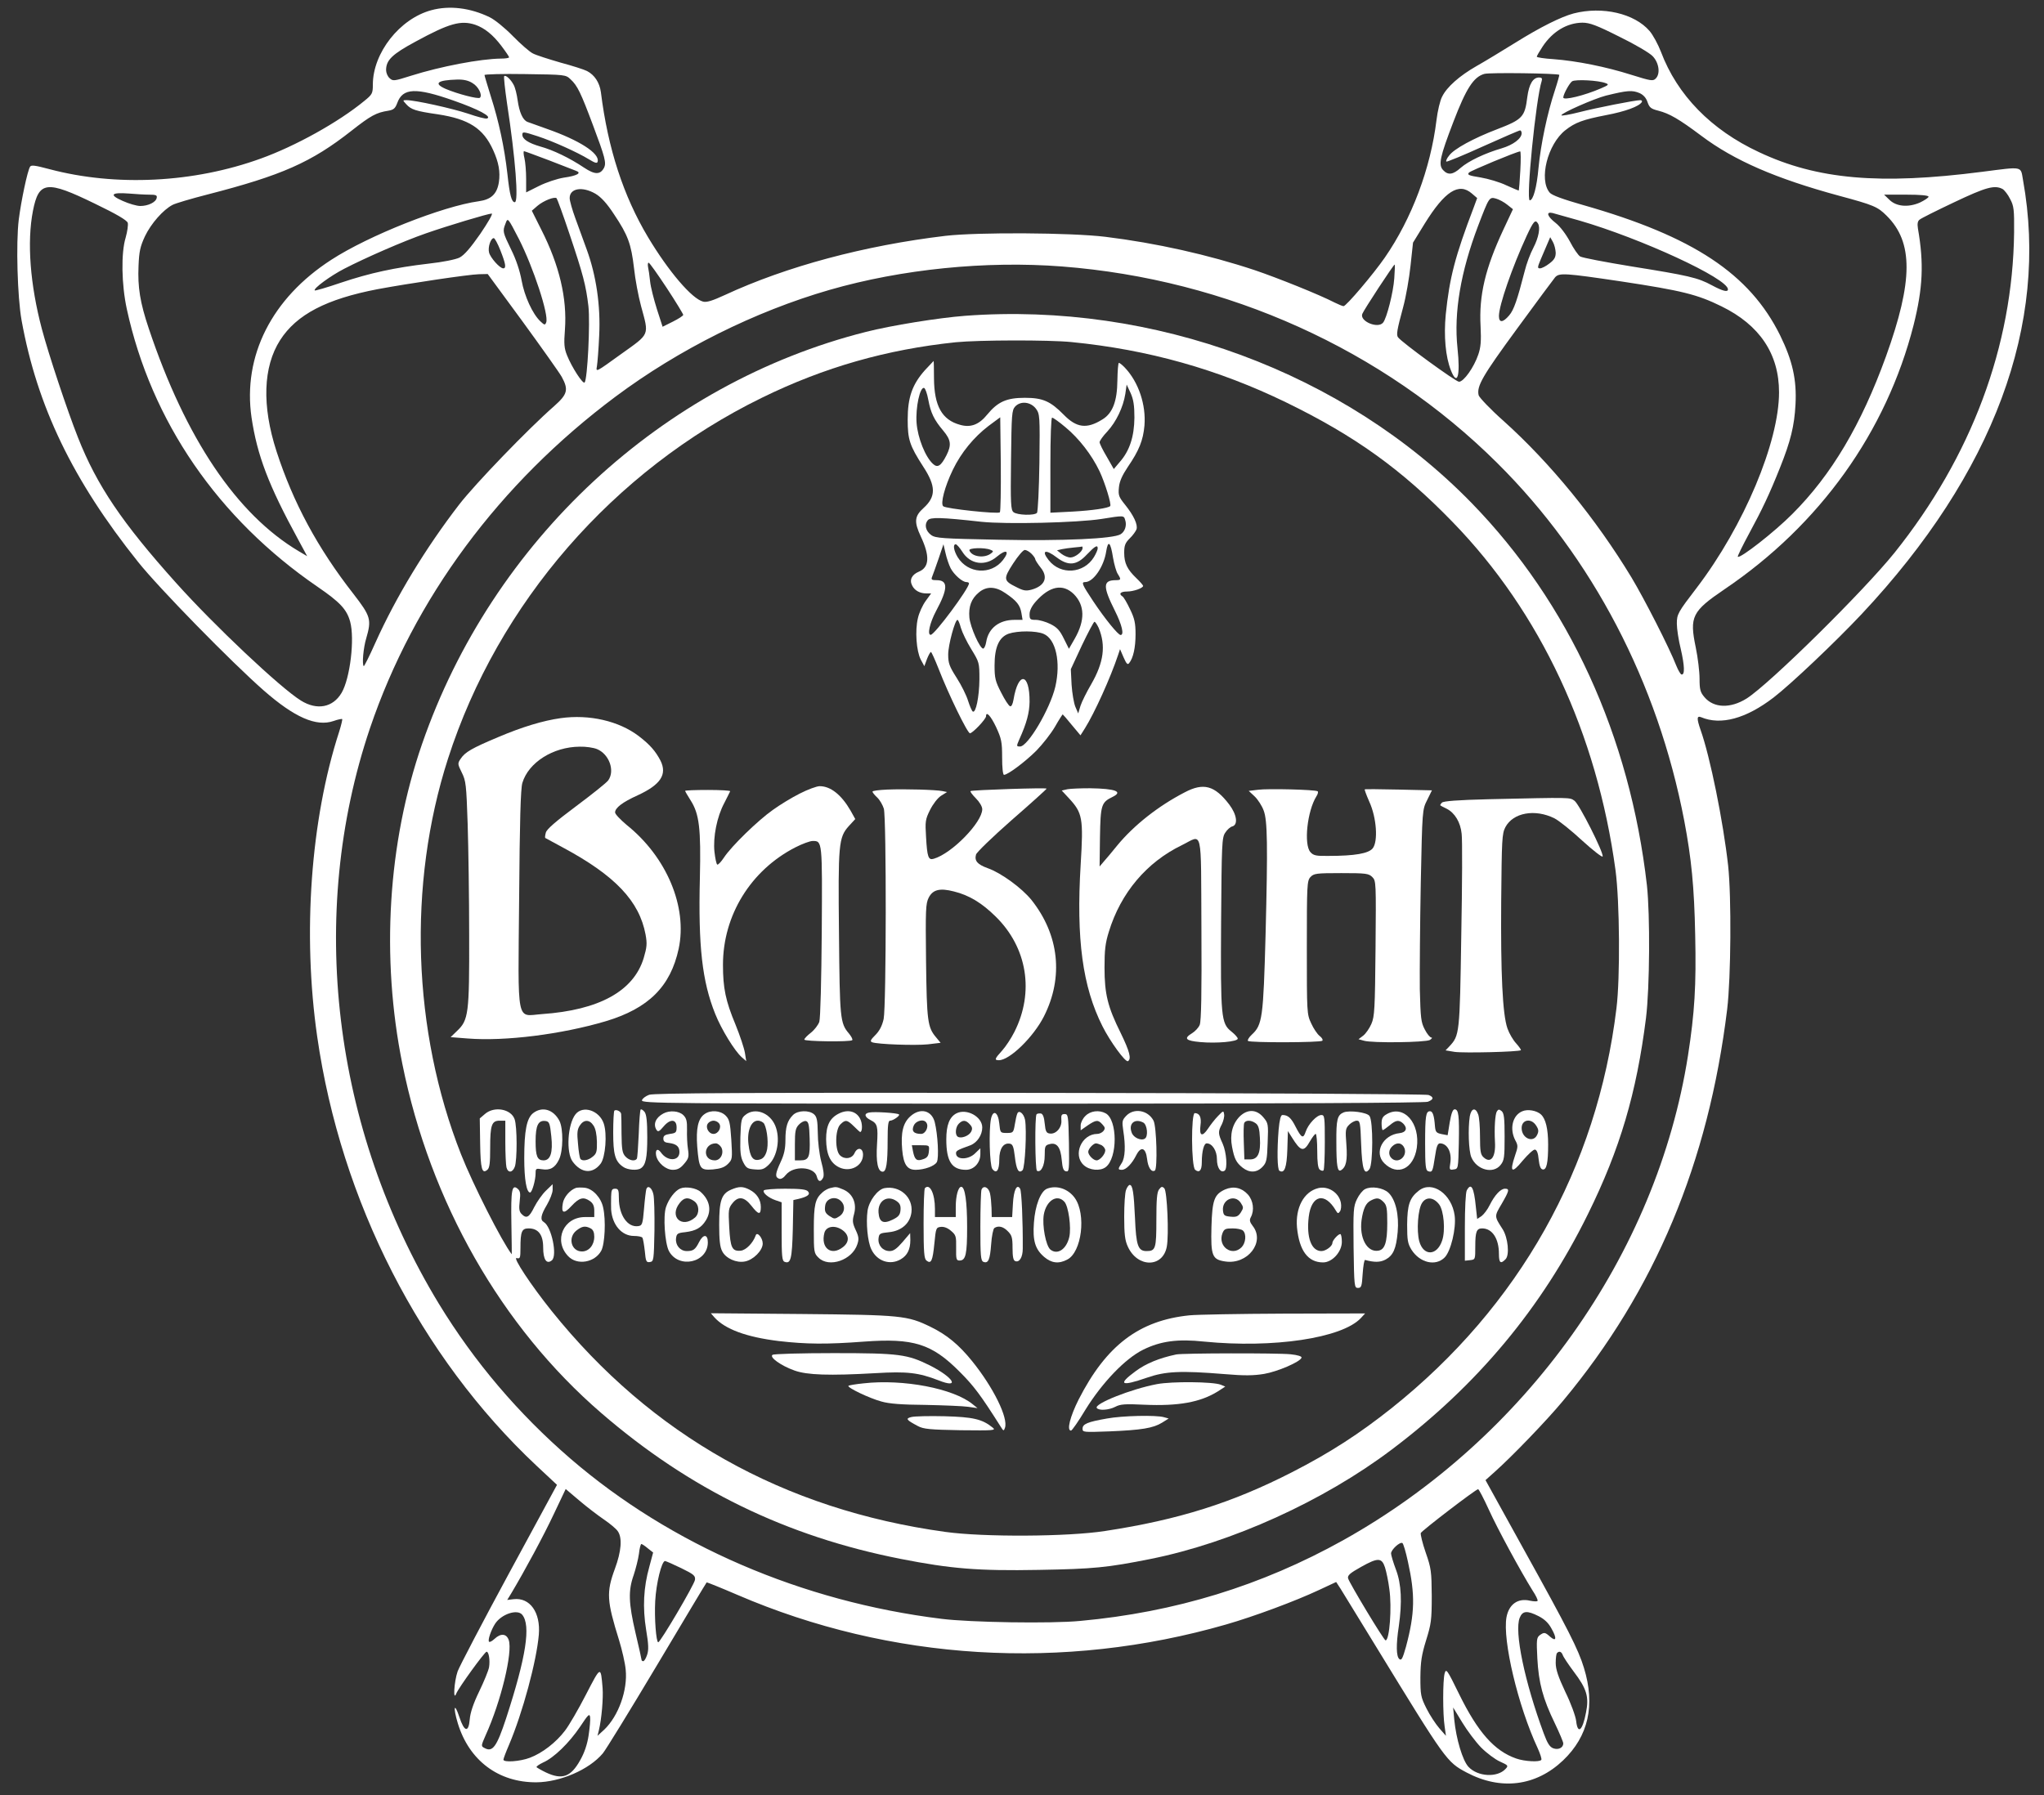<svg width="280" height="246" viewBox="0 0 280 246" fill="none" xmlns="http://www.w3.org/2000/svg">
<rect x="0" y="0" width="280" height="246" fill="#333333" stroke="none"/>
<path d="M59.085 1.398C54.755 2.564 51.074 7.251 51.074 11.601C51.074 12.792 50.996 12.947 49.907 13.828C46.355 16.754 40.47 20.017 35.726 21.726C26.522 25.066 15.841 25.584 6.767 23.176C4.822 22.658 4.278 22.58 4.122 22.839C3.759 23.409 2.904 27.474 2.567 30.116C2.178 33.327 2.385 40.706 2.956 43.892C5.081 55.648 9.956 65.799 18.926 77.011C21.752 80.558 31.681 90.709 36.141 94.619C40.341 98.296 43.322 99.617 45.707 98.788C46.278 98.581 46.822 98.478 46.874 98.529C46.926 98.581 46.744 99.358 46.459 100.264C42.544 112.331 41.43 127.972 43.452 142.033C46.693 164.587 57.581 185.898 73.474 200.814L76.3 203.455L69.715 215.6C66.111 222.255 62.948 228.314 62.689 229.013C62.196 230.437 62.041 233.234 62.507 232.043C62.819 231.266 66.396 226.32 66.656 226.32C66.967 226.32 67.148 227.511 66.993 228.443C66.915 228.909 66.293 230.411 65.644 231.758C64.841 233.415 64.426 234.658 64.348 235.59C64.193 237.455 63.596 237.325 62.922 235.254C62.222 233.156 62.041 233.907 62.715 236.134C64.27 241.235 68.289 244.239 73.474 244.213C76.741 244.187 80.707 242.478 82.574 240.251C82.937 239.837 86.281 234.399 89.989 228.184C93.696 221.97 96.755 216.843 96.807 216.817C96.833 216.791 98.726 217.542 101.007 218.526C121.981 227.563 145.652 229.013 167.948 222.591C171.811 221.478 177.385 219.406 180.652 217.878L183.037 216.765L183.659 217.723C183.996 218.267 186.174 221.84 188.533 225.673C198.074 241.261 198.178 241.417 200.9 242.867C205.593 245.353 210.389 244.757 214.122 241.209C217.596 237.895 218.556 233.648 216.974 228.521C216.222 226.035 214.848 223.316 208.73 212.285L203.493 202.808L204.737 201.694C207.07 199.623 211.893 194.625 214.122 191.932C226.696 176.835 234.033 159.33 236.6 138.278C237.118 133.953 237.196 122.896 236.73 118.598C236.056 112.564 234.267 103.683 232.944 99.98C232.426 98.478 232.426 98.037 233.022 98.27C235.718 99.41 239.167 98.478 242.952 95.578C245.285 93.791 251.404 87.99 255.007 84.158C273.104 64.866 280.7 44.41 277.122 24.652C276.785 22.736 277.2 22.813 271.548 23.538C257.496 25.351 248.915 24.6 240.956 20.845C234.396 17.79 229.756 13.025 227.526 7.095C227.137 6.085 226.437 4.791 225.97 4.247C223.896 1.839 219.515 0.829 215.574 1.839C213.837 2.305 211.063 3.677 207.537 5.878C205.696 7.017 203.311 8.468 202.248 9.063C199.941 10.384 198.204 11.912 197.556 13.232C197.27 13.75 196.933 15.2 196.778 16.469C195.974 23.072 193.407 29.934 189.7 35.294C188.144 37.547 184.411 41.95 184.048 41.95C183.918 41.95 183.348 41.716 182.83 41.458C180.73 40.37 174.974 38.065 171.915 37.029C165.537 34.906 158.381 33.301 151.407 32.446C146.741 31.876 133.907 31.799 129.5 32.317C118.456 33.637 107.774 36.486 99.296 40.422C97.611 41.199 96.807 41.458 96.315 41.328C94.785 40.94 91.596 37.211 88.77 32.498C85.4 26.853 83.274 20.353 82.315 12.637C82.133 11.316 81.459 10.28 80.422 9.736C80.033 9.529 78.4 9.011 76.767 8.571C75.159 8.105 73.448 7.561 73.007 7.328C72.567 7.121 71.322 6.033 70.259 4.946C69.144 3.807 67.77 2.693 67.07 2.356C64.4 1.062 61.548 0.725 59.085 1.398ZM65.1 3.392C66.37 3.832 67.537 4.765 68.704 6.318C69.274 7.069 69.741 7.768 69.741 7.846C69.741 7.95 69.248 8.027 68.652 8.027C65.852 8.053 60.381 9.089 56.285 10.384C54.004 11.109 53.822 11.135 53.381 10.72C53.096 10.487 52.889 9.969 52.889 9.607C52.889 8.235 53.718 7.432 56.933 5.697C61.548 3.185 63.13 2.745 65.1 3.392ZM221.822 5.024C223.948 6.059 226.022 7.276 226.411 7.717C227.267 8.623 227.474 10.125 226.8 10.772C226.437 11.135 226.126 11.083 223.481 10.254C219.981 9.141 215.937 8.338 212.8 8.105C211.556 8.027 210.518 7.872 210.518 7.768C210.518 7.665 210.881 7.043 211.322 6.37C212.696 4.299 214.667 3.133 216.767 3.107C217.752 3.107 218.685 3.444 221.822 5.024ZM213.604 10.254C213.63 10.28 213.37 11.238 213.007 12.352C211.97 15.459 211.063 19.758 210.752 23.02C210.518 25.688 210.026 27.448 209.559 27.448C209.015 27.448 210.389 13.569 211.193 11.083C211.296 10.746 211.193 10.617 210.83 10.617C210 10.617 209.456 11.523 209.222 13.284C208.885 16.029 208.574 16.366 205.074 17.712C201.885 18.929 199.163 20.405 198.515 21.311C198.204 21.674 198.048 22.062 198.126 22.14C198.178 22.218 200.459 21.285 203.13 20.068C205.826 18.851 208.107 17.867 208.237 17.867C208.341 17.867 208.444 18.049 208.444 18.256C208.444 18.981 207.278 19.861 205.696 20.327C203.467 20.975 201.159 22.062 200.096 22.994C199.033 23.953 198.359 24.03 197.685 23.305C197.011 22.58 197.244 21.518 199.111 16.65C200.848 12.119 201.859 10.539 203.337 10.125C204.063 9.918 213.344 10.047 213.604 10.254ZM78.167 10.876C79.1 11.73 79.567 12.714 81.226 17.142C82.885 21.57 83.093 22.321 82.73 23.02C82.211 23.953 81.485 23.953 80.007 22.969C78.037 21.648 75.781 20.56 73.993 20.068C72.385 19.602 71.555 19.058 71.555 18.463C71.555 18.023 71.685 18.023 73.656 18.67C75.73 19.343 79.1 20.871 80.63 21.803C81.563 22.373 81.822 22.425 81.874 22.114C82.133 21.001 79.359 19.214 74.926 17.66C73.707 17.22 72.515 16.806 72.255 16.702C71.607 16.443 71.141 15.382 70.907 13.724C70.804 12.947 70.57 11.989 70.363 11.627C69.974 10.876 69.274 10.228 69.067 10.436C68.989 10.513 69.17 12.196 69.456 14.164C70.622 21.752 71.063 27.707 70.519 27.707C70.078 27.707 69.819 26.723 69.507 23.823C69.093 20.146 68.315 16.573 67.252 13.258C66.785 11.73 66.37 10.384 66.37 10.28C66.37 10.177 68.859 10.099 71.918 10.151C77.441 10.228 77.493 10.228 78.167 10.876ZM64.737 11.394C65.541 11.86 66.111 13.025 65.748 13.388C65.541 13.621 62.663 12.87 61.03 12.171C59.344 11.42 59.915 10.979 62.611 10.902C63.493 10.876 64.193 11.031 64.737 11.394ZM219.956 11.394C220.448 11.575 220.37 11.653 219.281 12.119C217.078 13.077 214.148 13.802 214.148 13.362C214.148 12.921 215.004 11.368 215.367 11.135C215.859 10.85 218.97 11.005 219.956 11.394ZM62.118 13.776C65.593 14.993 67.459 16.003 66.707 16.236C66.526 16.314 65.359 16.003 64.089 15.563C61.885 14.838 56.855 13.724 55.689 13.724C55.144 13.724 55.144 13.724 55.637 14.268C56.311 15.019 56.933 15.226 59.993 15.666C64.219 16.314 66.215 17.582 67.563 20.586C68.315 22.244 68.548 23.538 68.341 24.962C68.081 26.594 67.278 27.345 65.567 27.578C60.667 28.251 50.504 32.265 45.37 35.605C37.23 40.862 33.237 48.76 34.456 57.202C35.233 62.406 36.789 66.498 40.833 73.904L42.078 76.208L40.937 75.535C32.433 70.486 25.433 60.102 20.378 45.005C19.185 41.458 18.848 39.334 18.978 36.434C19.055 34.44 19.211 33.767 19.859 32.368C20.689 30.634 22.348 28.743 23.644 28.07C24.033 27.863 26.211 27.215 28.441 26.646C38.604 24.03 42.648 22.244 48.144 17.919C50.815 15.822 51.541 15.433 53.174 15.174C53.926 15.045 54.133 14.864 54.419 14.113C55.17 12.041 56.959 11.963 62.118 13.776ZM224.622 12.766C225.115 12.999 225.504 13.414 225.685 13.983C225.944 14.734 226.152 14.915 227.189 15.174C228.693 15.563 229.963 16.288 233.074 18.618C237.559 21.985 243.263 24.471 251.948 26.827C256.667 28.096 257.211 28.329 258.43 29.546C262.111 33.171 262.085 38.48 258.352 48.837C254.956 58.211 250.885 65.073 245.518 70.434C243.107 72.868 238.363 76.571 238.052 76.286C238 76.208 238.7 74.784 239.607 73.101C241.422 69.76 242.407 67.663 243.833 64.09C245.285 60.464 245.804 58.367 245.959 55.415C246.141 52.023 245.544 49.407 243.859 45.963C239.685 37.522 231.959 32.394 216.87 28.096C214.07 27.293 212.567 26.749 212.281 26.387C210.778 24.6 211.996 19.758 214.433 17.841C215.781 16.78 216.844 16.391 220.033 15.77C222.652 15.278 224.544 14.579 224.907 13.983C224.985 13.854 224.907 13.724 224.7 13.724C223.974 13.724 218.607 14.786 216.3 15.382C214.978 15.718 213.889 15.899 213.889 15.796C213.889 15.485 218.374 13.517 219.981 13.103C222.937 12.378 223.585 12.326 224.622 12.766ZM75.185 21.959C76.974 22.658 78.659 23.305 78.918 23.409C79.722 23.694 79.074 24.082 77.233 24.341C76.3 24.496 74.822 24.988 73.837 25.48L72.074 26.361V24.522C72.074 23.486 71.97 22.218 71.841 21.674C71.711 21.156 71.685 20.716 71.789 20.716C71.867 20.716 73.396 21.285 75.185 21.959ZM208.263 23.357C208.185 24.833 208.081 26.05 208.056 26.102C208.03 26.128 207.278 25.817 206.37 25.403C205.463 24.962 203.881 24.496 202.818 24.315C201.185 24.056 200.952 23.953 201.237 23.642C201.548 23.357 207.641 20.819 208.237 20.742C208.341 20.716 208.341 21.907 208.263 23.357ZM13.015 27.915C15.97 29.339 17.37 30.167 17.5 30.53C17.578 30.815 17.448 31.721 17.215 32.55C16.567 34.673 16.644 38.972 17.37 42.338C20.715 57.745 29.867 71.055 43.504 80.403C46.563 82.501 47.496 83.485 47.963 85.168C48.611 87.524 47.963 92.936 46.796 94.93C45.604 96.95 43.426 97.364 41.222 95.992C38.448 94.283 29.374 85.737 24.111 79.859C16.748 71.651 13.274 66.524 10.681 59.946C9.23 56.295 6.663 48.578 5.73 45.057C4.122 38.972 3.681 33.171 4.511 28.898C5.315 24.807 6.378 24.678 13.015 27.915ZM274.322 25.895C274.581 26.05 275.074 26.672 275.359 27.267C275.878 28.225 275.93 28.743 275.904 31.851C275.722 47.413 270.07 62.562 259.518 75.742C255.241 81.05 242.433 93.687 239.27 95.707C237.041 97.105 234.759 97.028 233.489 95.526C232.918 94.852 232.815 94.49 232.815 92.988C232.815 92.03 232.581 90.088 232.296 88.715C231.415 84.495 231.778 83.769 236.237 80.74C249.304 71.91 258.404 59.169 262.137 44.539C263.407 39.464 263.563 36.097 262.733 31.333C262.63 30.659 262.681 30.297 262.967 30.09C263.174 29.908 265.3 28.847 267.711 27.707C272.067 25.636 273.233 25.325 274.322 25.895ZM81.563 26.542C82.341 27.008 83.118 27.837 84.13 29.39C86.022 32.213 86.463 33.43 86.852 36.745C87.007 38.246 87.448 40.577 87.811 41.924C88.926 46.041 89.081 45.652 85.063 48.527C81.615 51.013 81.615 51.038 81.77 50.184C81.848 49.718 82.004 47.802 82.081 45.963C82.289 41.924 81.667 37.703 80.37 34.181C79.93 32.964 79.23 31.048 78.815 29.908C78.4 28.769 78.037 27.526 78.037 27.138C78.037 25.791 79.774 25.506 81.563 26.542ZM201.626 26.516L202.352 27.138L201.885 28.407C199.318 35.139 198.567 38.039 198.048 43.089C197.763 46.067 198.022 48.889 198.748 50.728C199.63 52.981 200.07 51.556 199.656 47.698C199.137 42.804 200.096 37.237 202.481 30.944C203.985 27.008 204.011 26.956 204.944 27.215C205.385 27.345 206.059 27.707 206.5 28.07L207.252 28.666L205.93 31.488C203.467 36.77 202.585 40.448 202.818 44.694C202.922 46.74 202.844 47.594 202.507 48.578C201.911 50.339 200.511 52.307 199.863 52.307C199.422 52.307 192.059 46.947 191.515 46.222C191.256 45.886 191.359 45.238 192.215 42.079C192.604 40.655 193.044 38.091 193.226 36.382L193.563 33.249L195.17 30.634C197.918 26.206 199.837 24.962 201.626 26.516ZM20.43 26.672C21.363 26.672 21.544 26.749 21.467 27.112C21.363 27.707 20.3 28.225 19.211 28.225C18.744 28.225 17.655 27.915 16.8 27.526C14.907 26.698 15.219 26.335 17.63 26.516C18.563 26.594 19.807 26.672 20.43 26.672ZM264.185 26.956C264.185 27.086 263.641 27.448 262.993 27.759C261.385 28.458 259.726 28.303 258.793 27.345L258.093 26.672H261.152C263.096 26.672 264.185 26.775 264.185 26.956ZM77.985 31.98C79.878 37.599 80.267 39.101 80.604 41.95C80.863 44.254 80.474 51.971 80.085 52.411C79.852 52.67 78.322 50.313 77.674 48.682C77.285 47.724 77.233 47.102 77.389 45.16C77.7 40.914 76.637 36.356 74.148 31.462L72.852 28.873L73.63 28.199C74.459 27.5 75.963 26.905 76.248 27.164C76.326 27.241 77.13 29.416 77.985 31.98ZM216.352 30.219C224.83 32.679 236.704 38.169 236.704 39.645C236.704 40.059 236.03 39.904 234.526 39.101C232.581 38.039 231.285 37.755 223.533 36.512C219.904 35.916 216.741 35.32 216.456 35.139C216.196 34.984 215.548 34.052 215.056 33.093C214.511 32.084 213.707 31.022 213.111 30.556C211.944 29.649 211.737 28.976 212.67 29.183C212.981 29.261 214.641 29.727 216.352 30.219ZM65.8 32.032C64.426 34 63.596 34.958 62.948 35.294C62.43 35.553 60.641 35.916 58.722 36.123C54.081 36.667 50.711 37.392 46.693 38.739C44.8 39.386 43.193 39.852 43.115 39.8C42.881 39.541 45.293 37.78 47.159 36.822C50.115 35.294 55.274 33.042 58.333 31.98C61.289 30.944 66.811 29.287 67.356 29.261C67.563 29.261 66.837 30.504 65.8 32.032ZM71.089 32.757C73.059 36.641 75.211 43.166 74.822 44.176C74.667 44.565 74.589 44.565 74.044 44.047C72.956 43.037 71.841 40.577 71.452 38.428C71.219 37.133 70.7 35.553 70.026 34.207C68.859 31.799 68.833 31.695 69.248 30.634C69.559 29.779 69.559 29.805 71.089 32.757ZM210.674 30.608C211.037 31.177 210.778 32.55 210.052 33.948C209.637 34.725 209.093 36.175 208.859 37.159C207.848 41.095 207.381 42.467 206.733 43.218C205.878 44.228 205.333 44.254 205.333 43.296C205.333 41.846 207.148 36.615 209.144 32.291C210.078 30.297 210.311 30.038 210.674 30.608ZM68.548 34.31C69.274 36.149 69.378 36.77 68.937 36.77C68.47 36.77 67.174 35.32 66.993 34.595C66.811 33.87 67.226 32.627 67.641 32.627C67.77 32.627 68.185 33.378 68.548 34.31ZM213.111 34.621C213.111 35.269 212.904 35.605 212.256 36.097C211.763 36.486 211.193 36.77 210.959 36.77C210.596 36.77 210.596 36.641 211.063 35.528C211.348 34.854 211.763 33.896 211.97 33.404L212.359 32.498L212.722 33.145C212.93 33.508 213.085 34.155 213.111 34.621ZM91.337 39.464C92.581 41.354 93.593 43.037 93.593 43.141C93.593 43.27 92.944 43.684 92.167 44.073L90.767 44.772L89.989 42.364C89.574 41.043 89.133 39.334 89.055 38.557C88.978 37.78 88.848 36.9 88.77 36.563C88.719 36.253 88.744 35.994 88.848 35.994C88.978 35.994 90.067 37.547 91.337 39.464ZM145.47 36.512C168.156 38.272 189.441 47.879 205.1 63.442C218.141 76.389 227.085 93.506 230.715 112.435C231.7 117.614 232.089 121.524 232.218 128.101C232.374 135.041 232.141 138.77 231.233 144.622C226.956 171.889 209.041 197.059 183.996 211.042C172.796 217.283 160.974 220.908 147.985 222.099C143.993 222.488 132.896 222.306 128.981 221.814C109.848 219.458 91.907 211.715 78.193 199.907C71.011 193.719 64.97 186.597 60.122 178.648C45.552 154.643 42.052 125.331 50.685 99.772C56.7 82.034 68.393 66.239 84.311 54.353C93.022 47.853 103.418 42.675 113.633 39.722C123.511 36.874 135.048 35.709 145.47 36.512ZM190.996 38.143C190.867 40.059 189.959 43.607 189.467 44.202C188.767 45.083 186.226 44.021 186.615 43.011C186.822 42.467 190.893 36.253 191.048 36.253C191.1 36.253 191.074 37.107 190.996 38.143ZM71.581 44.047C74.2 47.646 76.611 51.038 76.948 51.634C77.907 53.395 77.752 54.016 75.911 55.648C72.385 58.729 65.074 66.316 62.896 69.139C58.307 75.095 54.237 81.802 51.411 88.094C50.607 89.906 49.881 91.331 49.83 91.279C49.57 91.046 49.778 88.741 50.167 87.472C50.919 84.883 50.789 84.443 48.404 81.361C43.53 75.121 40.159 68.88 37.878 61.837C35.855 55.596 36.037 50.262 38.37 46.611C40.626 43.089 44.722 40.965 51.748 39.619C55.922 38.842 64.244 37.599 65.618 37.573L66.811 37.547L71.581 44.047ZM222.056 38.557C230.43 39.826 232.504 40.344 235.822 41.975C241.059 44.539 243.704 48.501 243.704 53.758C243.704 60.594 238.881 72.065 232.452 80.507C229.833 83.925 229.704 84.158 229.704 85.453C229.704 86.152 229.937 87.706 230.248 88.948C230.767 91.227 230.818 92.496 230.352 92.418C230.222 92.418 229.885 91.849 229.626 91.201C228.667 88.741 225.296 82.138 223.481 79.108C218.633 71.107 212.411 63.468 205.956 57.668C204.167 56.088 202.663 54.483 202.559 54.172C202.248 52.929 203.078 51.505 207.822 45.031C210.467 41.406 212.826 38.246 213.033 37.988C213.604 37.366 214.381 37.418 222.056 38.557ZM82.755 208.22C83.559 208.763 84.415 209.488 84.622 209.799C85.27 210.705 85.115 212.57 84.233 214.952C83.041 218.189 83.118 219.328 84.804 224.74C85.219 226.087 85.633 227.9 85.711 228.78C85.996 231.577 84.726 235.124 82.781 236.989L81.848 237.843L82.03 237.118C82.418 235.539 82.652 232.664 82.548 231.292C82.289 228.236 82.315 228.236 80.267 232.198C79.23 234.218 77.933 236.445 77.389 237.144C76.17 238.749 74.304 240.2 72.593 240.847C71.244 241.365 68.963 241.52 68.963 241.106C68.963 240.976 69.3 240.07 69.715 239.112C71.607 234.658 73.5 227.615 73.811 223.989C74.07 220.934 72.593 218.862 70.363 219.121L69.481 219.225L70.052 218.293C71.918 215.159 74.459 210.447 75.859 207.469L77.493 204.025L79.385 205.63C80.422 206.511 81.952 207.676 82.755 208.22ZM203.933 206.821C205.152 209.514 208.315 215.315 209.922 217.904C210.389 218.603 210.7 219.251 210.622 219.354C210.57 219.458 210.104 219.432 209.585 219.328C207.926 218.94 206.707 219.82 206.37 221.581C205.8 224.715 207.952 233.778 210.648 239.552C210.985 240.303 211.218 241.002 211.141 241.132C210.933 241.468 208.859 241.365 207.693 240.951C204.711 239.915 202.43 237.325 199.889 232.146C198.23 228.754 198.1 228.573 197.893 229.298C197.633 230.282 197.633 234.865 197.893 236.548L198.074 237.843L197.167 236.807C196.674 236.238 195.87 235.021 195.404 234.088C194.626 232.535 194.574 232.224 194.574 229.816C194.6 227.692 194.73 226.786 195.352 224.766C196.052 222.513 196.13 221.996 196.13 218.681C196.104 215.315 196.052 214.875 195.3 212.725C194.859 211.456 194.574 210.265 194.626 210.058C194.781 209.721 202.17 204.051 202.481 204.051C202.585 204.051 203.233 205.293 203.933 206.821ZM192.863 213.968C193.874 218.526 193.822 221.063 192.604 225.621C192.137 227.278 191.981 227.563 191.696 227.33C191.256 226.967 191.23 225.362 191.618 222.824C192.085 219.536 191.981 217.076 191.23 215.082C190.867 214.124 190.556 213.088 190.556 212.855C190.556 212.337 191.774 211.223 192.111 211.431C192.241 211.508 192.578 212.648 192.863 213.968ZM88.744 212.156L89.47 212.725L88.952 214.667C88.148 217.516 88.019 220.261 88.511 223.316C88.848 225.31 88.874 226.087 88.641 226.76C88.485 227.226 88.252 227.615 88.122 227.615C87.993 227.615 87.889 227.537 87.889 227.459C87.889 227.382 87.526 225.699 87.059 223.756C86.1 219.639 86.048 217.956 86.8 215.833C87.085 214.978 87.422 213.657 87.526 212.907C87.604 212.156 87.759 211.56 87.863 211.56C87.941 211.56 88.356 211.819 88.744 212.156ZM189.726 214.771C189.907 215.341 190.193 216.687 190.322 217.749C190.685 220.235 190.348 224.766 189.804 224.766C189.57 224.766 184.852 216.92 184.67 216.273C184.567 215.859 184.93 215.548 186.459 214.693C188.767 213.399 189.285 213.424 189.726 214.771ZM93.333 214.875C95.07 215.729 95.278 215.91 95.2 216.48C95.096 217.153 90.481 224.999 90.17 225.025C89.885 225.025 89.626 221.737 89.755 219.38C89.885 216.946 90.637 213.891 91.104 213.891C91.259 213.916 92.27 214.357 93.333 214.875ZM71.53 221.245C72.748 222.695 72.074 227.019 69.326 235.461C68.055 239.319 67.485 240.122 66.396 239.526C65.878 239.267 65.878 239.241 66.526 237.765C68.626 233.156 70.259 226.372 69.689 224.715C69.378 223.834 68.6 223.756 67.744 224.559C67.407 224.87 67.07 225.051 66.993 224.948C66.785 224.766 67.278 223.316 67.822 222.488C68.678 221.167 70.856 220.442 71.53 221.245ZM210.778 221.452C211.581 221.866 212.126 222.384 212.541 223.161C213.293 224.481 213.189 224.999 212.359 224.274C211.633 223.627 211.53 223.627 210.907 224.067C210.493 224.404 210.467 224.715 210.596 227.252C210.778 230.593 211.348 232.742 212.981 236.108C213.63 237.455 214.148 238.698 214.148 238.879C214.148 239.475 213.474 239.811 212.774 239.552C212.281 239.371 211.97 238.853 211.478 237.532C208.859 230.463 207.407 223.523 208.185 221.659C208.574 220.701 209.196 220.649 210.778 221.452ZM214.07 226.76C214.148 227.019 214.822 228.029 215.574 229.039C217.363 231.395 217.7 232.509 217.259 234.658C216.793 237.144 216.118 237.714 215.911 235.797C215.833 235.15 215.185 233.363 214.433 231.836C213.448 229.738 213.111 228.728 213.111 227.848C213.111 227.2 213.189 226.579 213.293 226.501C213.578 226.191 213.889 226.294 214.07 226.76ZM202.896 239.449C203.648 240.2 204.815 241.08 205.463 241.365C206.604 241.883 206.656 241.935 206.241 242.375C205.126 243.592 202.43 243.462 201.159 242.09C200.356 241.235 199.474 238.257 199.215 235.642L199.059 233.959L200.304 236.005C200.978 237.118 202.144 238.672 202.896 239.449ZM80.63 237.791C80.448 239.008 80.059 240.174 79.463 241.209C78.193 243.488 77 243.903 74.796 242.867C74.148 242.556 73.578 242.219 73.5 242.142C73.448 242.038 73.863 241.753 74.407 241.494C75.885 240.847 77.959 238.827 79.463 236.6C80.578 234.917 80.759 234.736 80.837 235.28C80.889 235.642 80.785 236.756 80.63 237.791Z" fill="white"/>
<path d="M132.222 43.27C128.515 43.555 122.111 44.591 118.637 45.471C90.663 52.54 67.433 74.111 57.815 101.947C53.122 115.516 52.163 131.157 55.118 145.787C58.93 164.716 68.678 181.807 82.367 193.615C94.474 204.076 107.722 210.524 123.407 213.606C130.252 214.952 134.011 215.263 142.307 215.108C149.8 214.978 151.667 214.797 157.63 213.606C168.726 211.379 181.3 205.682 190.659 198.613C202.378 189.782 211.193 179.217 217.518 166.374C221.926 157.44 224.181 149.775 225.478 139.495C225.996 135.3 226.048 125.408 225.607 121.317C223.274 100.86 214.926 82.63 201.6 68.932C184.152 51.013 158.018 41.354 132.222 43.27ZM146.767 46.869C157.293 47.905 166.833 50.598 176.167 55.13C185.578 59.713 191.981 64.296 199.007 71.547C211.011 83.899 218.763 100.497 221.304 119.245C221.874 123.492 221.952 133.979 221.433 138.148C218.789 160.003 208.107 179.01 190.633 192.942C186.2 196.463 182.207 199.053 176.996 201.72C168.804 205.915 161.441 208.245 151.407 209.773C146.3 210.576 134.685 210.628 129.5 209.903C107.333 206.847 89.237 196.67 75.548 179.606C72.748 176.11 70.181 172.226 70.778 172.381C71.244 172.511 71.296 172.381 71.296 171.009C71.296 168.73 71.478 168.316 72.411 168.316C73.733 168.316 74.407 169.17 74.407 170.931C74.407 172.588 74.874 173.287 75.6 172.692C76.378 172.045 75.548 168.083 74.511 167.461C73.967 167.15 74.07 166.503 74.926 165.079C75.341 164.354 75.704 163.447 75.704 163.033V162.256L74.796 163.137C74.278 163.629 73.578 164.639 73.189 165.39C72.489 166.814 72.126 167.021 71.452 166.348C71.141 166.037 71.063 165.649 71.192 164.587C71.322 163.525 71.27 163.189 70.907 162.878C70.13 162.23 69.974 163.059 70.052 167.591C70.104 169.947 70.104 171.889 70.104 171.863C68.781 170.18 64.789 162.308 63.156 158.165C56.492 141.256 55.819 121.213 61.367 103.967C68.211 82.656 84.026 64.452 104.352 54.508C112.907 50.313 121.489 47.879 130.926 46.895C134.089 46.584 143.63 46.559 146.767 46.869Z" fill="white"/>
<path d="M126.674 50.754C124.963 52.696 124.341 54.457 124.341 57.486C124.341 60.231 124.6 61.034 126.467 63.934C128.229 66.627 128.229 68.051 126.518 69.605C125.274 70.719 125.196 71.495 126.129 73.489C127.4 76.182 127.322 77.736 125.87 78.332C124.885 78.746 124.548 79.471 124.963 80.248C125.3 80.921 126.026 81.309 126.881 81.309H127.555L126.804 82.345C126.389 82.915 125.896 83.977 125.741 84.702C125.326 86.411 125.533 89.207 126.129 90.373L126.622 91.279L126.985 90.295C127.192 89.777 127.426 89.337 127.529 89.337C127.607 89.337 128.074 90.373 128.567 91.616C129.941 95.163 132.533 100.472 132.87 100.472C133.233 100.472 135.074 98.529 135.074 98.141C135.074 97.39 135.722 98.089 136.448 99.617C137.174 101.197 137.278 101.637 137.278 103.76C137.278 105.21 137.381 106.168 137.537 106.168C138.055 106.168 140.441 104.382 141.97 102.854C142.826 101.974 143.967 100.523 144.511 99.591C145.055 98.633 145.548 97.882 145.574 97.882C145.6 97.882 146.17 98.529 146.818 99.332L148.011 100.756L148.633 99.772C149.929 97.701 152.107 92.91 153.17 89.725L153.429 88.948L153.922 90.088C154.311 90.968 154.467 91.124 154.674 90.865C155.244 90.165 155.555 88.715 155.555 86.903C155.555 85.401 155.426 84.754 154.804 83.485C154.389 82.604 153.922 81.802 153.767 81.724C153.196 81.361 153.507 81.051 154.389 81.051C155.27 81.051 156.592 80.585 156.592 80.274C156.592 80.196 156.178 79.704 155.659 79.212C154.415 78.021 154 77.166 154 75.742C154 74.758 154.129 74.396 154.752 73.774C155.192 73.36 155.581 72.79 155.685 72.531C155.892 71.884 155.296 70.615 154.104 69.139C153.274 68.103 153.17 67.87 153.274 66.808C153.352 65.954 153.715 65.151 154.492 63.986C156.048 61.707 156.592 60.335 156.774 58.315C157.007 55.467 155.97 52.385 154.129 50.417C153.767 50.029 153.378 49.718 153.274 49.718C153.17 49.718 153.092 50.806 153.067 52.126C153.041 54.975 152.418 56.632 150.992 57.486C148.867 58.807 147.467 58.626 145.704 56.813C143.889 54.975 142.852 54.508 140.389 54.508C137.874 54.508 136.681 55.052 135.229 56.813C134.115 58.185 132.974 58.626 131.522 58.211C129.033 57.538 127.97 55.622 127.944 51.841C127.944 50.547 127.918 49.459 127.892 49.459C127.892 49.459 127.322 50.055 126.674 50.754ZM155.4 57.227C155.374 59.791 154.752 61.759 153.404 63.287L152.574 64.271L151.615 62.588C151.07 61.681 150.629 60.775 150.629 60.594C150.629 60.413 151.096 59.739 151.692 59.118C152.911 57.797 153.87 55.777 154.155 53.965L154.337 52.696L154.881 53.861C155.27 54.742 155.4 55.544 155.4 57.227ZM127.167 54.793C127.504 56.58 127.944 57.512 129.215 59.014C130.278 60.283 130.355 60.982 129.655 62.38C128.904 63.856 128.437 64.141 127.815 63.572C126.752 62.614 125.715 59.998 125.559 57.953C125.404 55.855 126.026 52.955 126.596 53.162C126.752 53.214 127.011 53.939 127.167 54.793ZM141.918 56.01C142.437 56.735 142.463 56.994 142.385 63.39C142.333 67.041 142.178 70.149 142.048 70.278C141.685 70.667 139.326 70.589 138.833 70.175C138.47 69.864 138.418 69.061 138.496 63.028C138.574 56.735 138.6 56.218 139.067 55.7C139.818 54.897 141.192 55.052 141.918 56.01ZM136.967 70.201C136.681 70.46 129.604 69.709 129.215 69.372C128.8 69.035 129.396 66.705 130.537 64.349C131.678 61.992 133.415 59.895 135.411 58.367L137.018 57.176L137.096 63.597C137.122 67.119 137.07 70.097 136.967 70.201ZM145.963 58.548C147.804 60.076 149.541 62.303 150.629 64.582C151.381 66.187 152.289 69.139 152.081 69.346C151.77 69.631 149.67 69.942 146.948 70.097L143.889 70.252V63.753C143.889 59.817 143.992 57.227 144.122 57.227C144.278 57.227 145.107 57.823 145.963 58.548ZM154.129 71.237C154.389 71.987 154.104 72.842 153.507 73.204C152.496 73.826 145.678 74.137 136.759 73.955C129.059 73.8 128.152 73.748 127.555 73.308C126.804 72.764 126.596 71.884 127.089 71.288C127.452 70.848 128.852 70.874 134.426 71.495C137.848 71.858 147.596 71.625 150.889 71.107C153.948 70.615 153.948 70.615 154.129 71.237ZM152.47 76.415C152.626 77.322 152.911 78.332 153.118 78.642C153.611 79.419 153.585 79.497 152.781 79.497C151.07 79.523 151.07 80.377 152.729 83.692C153.689 85.608 154.026 87.006 153.507 87.006C153.17 87.006 151.407 84.857 149.748 82.371C148.218 80.067 148.089 79.756 148.659 79.756C149.774 79.756 151.226 77.632 151.537 75.535C151.796 73.93 152.133 74.266 152.47 76.415ZM130.226 77.865C130.692 78.746 131.833 79.756 132.378 79.756C132.585 79.756 132.741 79.834 132.741 79.937C132.715 80.662 128.048 86.955 127.504 86.981C126.985 87.032 127.374 85.323 128.229 83.718C129.889 80.636 129.889 79.497 128.307 79.497C127.633 79.497 127.529 79.419 127.685 79.031C127.789 78.798 128.178 77.684 128.567 76.571L129.241 74.577L129.526 75.794C129.681 76.493 129.992 77.399 130.226 77.865ZM131.833 75.613C132.922 77.348 134.97 77.632 136.578 76.26C137.874 75.172 138.367 75.483 137.381 76.752C135.748 78.824 132.585 78.617 131.185 76.338C130.641 75.431 130.511 74.577 130.926 74.577C131.055 74.577 131.47 75.043 131.833 75.613ZM148.296 75.095C148.296 75.587 147.259 76.389 146.637 76.389C146.3 76.389 145.755 76.156 145.418 75.897L144.796 75.406L145.444 75.25C145.807 75.172 146.559 75.069 147.129 75.017C147.7 74.965 148.192 74.913 148.244 74.888C148.27 74.862 148.296 74.939 148.296 75.095ZM150.37 75.147C150.37 75.328 150.137 75.872 149.852 76.338C148.452 78.617 145.289 78.824 143.655 76.752C142.592 75.406 143.215 75.198 144.77 76.389C146.352 77.581 147.492 77.477 148.867 76.001C150.007 74.81 150.37 74.603 150.37 75.147ZM135.67 75.328C136.085 75.483 136.111 75.561 135.8 75.794C134.918 76.545 133.104 76.312 132.792 75.406C132.689 75.069 134.841 74.991 135.67 75.328ZM141.296 75.872C141.581 76.156 141.815 76.493 141.815 76.623C141.815 76.726 142.152 77.27 142.567 77.788C143.629 79.109 143.137 80.274 141.322 80.792C140.544 80.999 140.207 80.947 139.248 80.455C137.459 79.575 137.407 79.341 138.781 77.218C139.455 76.182 140.155 75.354 140.389 75.354C140.596 75.354 141.011 75.587 141.296 75.872ZM137.744 81.284C139.274 82.319 139.741 82.915 139.922 84.003L140.078 84.935H138.963C136.863 84.935 135.411 86.074 135.1 87.939C135.022 88.431 134.841 88.845 134.685 88.871C134.244 88.897 132.922 85.945 132.792 84.624C132.663 83.122 133.052 82.035 134.089 81.18C135.126 80.3 136.37 80.326 137.744 81.284ZM147.104 81.413C148.607 82.941 148.659 84.987 147.233 87.498L146.429 88.897L145.729 87.498C145.185 86.385 144.822 85.971 143.889 85.504C143.267 85.194 142.359 84.935 141.892 84.935C141.115 84.935 141.037 84.857 141.037 84.158C141.037 83.666 141.322 83.07 141.867 82.449C143.785 80.274 145.6 79.937 147.104 81.413ZM131.626 86.022C131.807 86.644 132.429 87.939 133.052 88.948C134.141 90.735 134.167 90.787 134.167 93.092C134.141 95.5 133.674 97.753 133.259 97.494C133.129 97.416 132.844 96.743 132.611 96.018C132.404 95.319 131.704 93.894 131.055 92.885C130.044 91.305 129.889 90.865 129.889 89.674C129.889 88.379 130.822 84.935 131.159 84.935C131.263 84.935 131.47 85.427 131.626 86.022ZM150.5 86.022C151.511 88.457 151.2 90.761 149.489 93.739C148.867 94.801 148.192 96.147 148.011 96.717L147.7 97.753L147.311 96.846C147.104 96.354 146.87 94.982 146.792 93.817L146.689 91.693L148.192 88.457C149.048 86.67 149.826 85.194 149.929 85.194C150.033 85.194 150.292 85.582 150.5 86.022ZM142.955 86.851C144.641 87.55 145.341 90.735 144.563 94.102C143.837 97.157 140.804 102.284 139.741 102.284C139.222 102.284 139.222 102.258 139.637 101.3C140.648 99.073 141.011 97.649 141.037 96.173C141.063 92.159 139.481 91.952 138.833 95.888C138.729 96.484 138.548 96.846 138.367 96.769C138.185 96.717 137.641 95.888 137.148 94.904C136.344 93.351 136.241 92.91 136.241 91.175C136.241 88.664 136.863 87.291 138.185 86.825C139.429 86.411 141.918 86.411 142.955 86.851Z" fill="white"/>
<path d="M76.818 98.4C74.407 98.737 71.555 99.591 68.211 101.015C64.633 102.517 63.7 103.061 63.104 103.967C62.663 104.615 62.689 104.692 63.259 105.858C63.83 106.997 63.881 107.515 64.063 112.901C64.166 116.112 64.27 123 64.27 128.205C64.296 138.899 64.192 139.78 62.585 141.282L61.73 142.11L64.037 142.292C69.196 142.706 76.922 141.722 82.963 139.935C88.848 138.174 91.855 135.171 92.97 129.992C94.189 124.269 91.337 117.433 85.841 113.031C84.985 112.306 84.259 111.555 84.259 111.322C84.259 110.7 85.244 109.923 87.37 108.965C90.507 107.515 91.415 106.117 90.481 104.226C89.807 102.932 89.055 102.051 87.5 100.86C84.778 98.788 80.733 97.856 76.818 98.4ZM81.796 102.647C83.455 103.346 84.259 105.599 83.326 106.919C83.093 107.256 81.096 108.836 78.918 110.467C76.144 112.539 74.874 113.626 74.77 114.092C74.666 114.455 74.641 114.766 74.692 114.817C74.744 114.843 75.859 115.439 77.129 116.138C84.259 119.97 87.578 123.466 88.433 128.05C88.666 129.318 88.615 129.784 88.174 131.286C86.8 135.792 82.081 138.407 74.252 138.951C70.674 139.21 70.959 140.712 71.115 123.078C71.192 112.435 71.322 108.059 71.555 107.282C72.385 104.485 75.755 102.336 79.411 102.31C80.241 102.284 81.304 102.44 81.796 102.647Z" fill="white"/>
<path d="M109.563 108.732C108.474 109.276 106.815 110.286 105.856 110.985C103.833 112.409 100.204 115.931 99.167 117.51C98.778 118.106 98.363 118.52 98.259 118.468C98.13 118.391 97.974 117.614 97.87 116.708C97.663 114.688 98.207 111.917 99.219 110.027C99.607 109.25 99.97 108.551 100.022 108.421C100.074 108.318 98.7 108.24 96.989 108.24C95.252 108.24 93.852 108.292 93.852 108.369C93.852 108.421 94.189 109.017 94.604 109.664C95.796 111.529 96.03 113.523 95.874 120.281C95.641 129.655 96.185 134.471 97.974 138.925C98.83 141.075 100.67 144.052 101.63 144.881L102.226 145.399L102.044 144.26C101.941 143.638 101.37 141.903 100.748 140.375C99.4 137.139 99.037 135.404 99.037 132.193C99.037 125.408 102.848 119.245 108.941 116.112C109.9 115.62 110.963 115.232 111.326 115.232C112.648 115.232 112.648 115.18 112.57 127.635C112.518 134.264 112.389 139.521 112.233 140.013C112.078 140.453 111.559 141.126 111.067 141.515C110.6 141.877 110.185 142.292 110.185 142.447C110.185 142.706 116.485 142.784 116.744 142.525C116.848 142.421 116.615 142.007 116.278 141.592C115.085 140.194 115.033 139.547 114.93 127.972C114.8 115.646 114.878 114.74 116.278 113.186L117.159 112.228L116.511 111.063C115.267 108.913 113.789 107.722 112.285 107.722C111.87 107.722 110.626 108.188 109.563 108.732Z" fill="white"/>
<path d="M162.27 108.577C158.667 110.441 155.322 113.082 153.041 115.853C152.367 116.682 151.537 117.691 151.2 118.054L150.63 118.727L150.681 114.688C150.759 110.286 150.863 109.949 152.392 109.198C153.896 108.473 152.833 108.059 149.307 108.007C148.063 108.007 146.689 108.059 146.248 108.136L145.444 108.318L146.43 109.379C148.296 111.399 148.426 112.098 148.037 118.468C147.415 128.697 148.296 135.196 151.018 140.608C152.081 142.732 154.181 145.606 154.518 145.399C155.011 145.088 154.752 144.078 153.507 141.515C151.744 137.967 151.304 136.206 151.304 132.581C151.304 130.173 151.407 129.241 151.9 127.661C153.533 122.327 157.085 118.132 161.907 115.801C164.811 114.377 164.5 113.056 164.578 127.273C164.63 136.154 164.552 139.909 164.344 140.427C164.189 140.815 163.696 141.333 163.307 141.566C162.115 142.291 162.4 142.602 164.396 142.783C166.626 142.991 169.555 142.732 169.555 142.317C169.555 142.162 169.167 141.722 168.674 141.333C167.274 140.22 167.196 139.391 167.274 126.34C167.352 115.646 167.378 114.765 167.844 114.092C168.104 113.678 168.544 113.289 168.804 113.238C169.633 113.005 169.426 111.606 168.389 110.234C166.392 107.618 164.863 107.204 162.27 108.577Z" fill="white"/>
<path d="M121.541 108.188C120.426 108.24 119.518 108.344 119.518 108.473C119.518 108.577 119.804 108.939 120.167 109.276C120.53 109.612 120.918 110.312 121.074 110.804C121.437 112.15 121.411 137.864 121.048 139.624C120.841 140.557 120.478 141.256 119.907 141.826C119.259 142.473 119.155 142.68 119.467 142.81C120.192 143.094 125.352 143.276 127.115 143.094L128.852 142.887L128.23 142.136C127.063 140.764 126.959 139.909 126.855 131.675C126.778 124.606 126.804 123.829 127.218 123C127.789 121.887 128.748 121.654 130.667 122.146C132.767 122.663 134.504 123.725 136.396 125.59C140.726 129.836 141.711 135.947 138.963 141.385C138.522 142.266 137.77 143.405 137.278 143.949C136.241 145.088 136.189 145.27 136.837 145.27C138.315 145.27 141.581 142.084 143.007 139.262C145.73 133.876 145.081 128.075 141.296 123.311C139.974 121.679 137.148 119.608 135.307 118.96C133.881 118.443 133.467 117.951 133.7 117.096C133.778 116.785 135.981 114.662 138.6 112.357C141.218 110.079 143.37 108.136 143.37 108.059C143.37 107.903 133.233 108.24 132.948 108.395C132.87 108.447 133.181 108.887 133.674 109.379C134.192 109.897 134.555 110.519 134.555 110.881C134.555 112.668 130.407 116.941 127.918 117.666C127.167 117.899 127.011 117.433 126.855 114.662C126.726 112.59 126.752 112.28 127.4 110.985C127.815 110.156 128.437 109.354 128.904 109.043L129.733 108.525L129.111 108.395C128.23 108.214 123.952 108.085 121.541 108.188Z" fill="white"/>
<path d="M172.33 108.214L171.059 108.369L171.863 109.12C172.304 109.535 172.874 110.415 173.107 111.062C173.626 112.409 173.678 115.801 173.367 128.049C173.056 139.521 172.926 140.427 171.474 141.774C171.085 142.136 170.852 142.524 170.956 142.628C171.215 142.887 180.885 142.861 181.144 142.602C181.248 142.473 181.093 142.188 180.781 141.955C180.47 141.722 179.926 140.919 179.615 140.22C179.019 138.951 179.019 138.77 179.019 129.836C179.019 121.239 179.044 120.695 179.511 120.177C179.978 119.685 180.263 119.634 183.737 119.634C187.133 119.634 187.496 119.685 187.989 120.177C188.507 120.695 188.507 120.902 188.43 129.94C188.352 138.278 188.3 139.288 187.859 140.298C187.6 140.893 187.107 141.618 186.744 141.903L186.096 142.395L186.848 142.602C188.015 142.939 195.274 142.835 195.87 142.499C196.156 142.317 196.233 142.162 196.078 142.162C195.896 142.162 195.481 141.67 195.17 141.048C194.652 140.064 194.6 139.495 194.496 135.559C194.47 133.125 194.522 126.599 194.626 121.058C194.833 110.959 194.833 110.933 195.507 109.612L196.156 108.292L191.593 108.188C189.104 108.136 187.004 108.11 186.952 108.162C186.9 108.188 187.185 108.965 187.574 109.845C188.585 112.046 188.793 115.309 188.041 116.241C187.47 116.94 185.63 117.277 181.974 117.277C180.289 117.303 179.926 117.225 179.511 116.759C178.578 115.723 179.07 111.114 180.341 109.094C180.548 108.784 180.6 108.473 180.496 108.421C180.159 108.188 173.6 108.033 172.33 108.214Z" fill="white"/>
<path d="M203.985 109.509C199.656 109.612 197.737 109.768 197.53 109.975C197.348 110.156 197.244 110.337 197.322 110.363C197.374 110.415 197.763 110.622 198.204 110.829C199.293 111.399 200.07 112.668 200.226 114.247C200.33 114.998 200.304 121.265 200.174 128.179C199.967 141.67 199.941 141.877 198.541 143.379L198.022 143.923L199.267 144.13C200.511 144.311 208.107 144.13 208.341 143.897C208.393 143.845 208.107 143.431 207.693 142.965C207.278 142.525 206.733 141.592 206.5 140.919C205.826 139.003 205.567 133.358 205.644 123.44C205.722 115.024 205.748 114.247 206.215 113.341C207.278 111.347 210.259 110.803 212.93 112.124C213.552 112.435 215.263 113.807 216.741 115.18C218.219 116.526 219.489 117.51 219.541 117.355C219.696 116.837 216.326 110.156 215.678 109.716C215.004 109.25 215.367 109.25 203.985 109.509Z" fill="white"/>
<path d="M88.926 150.008C88.433 150.19 87.993 150.526 87.941 150.759C87.863 151.199 90.533 151.225 141.4 151.225C175.544 151.225 195.17 151.122 195.585 150.966C196.415 150.656 196.441 150.319 195.689 150.034C195.352 149.905 171.422 149.775 142.463 149.749C101.993 149.698 89.626 149.775 88.926 150.008Z" fill="white"/>
<path d="M66.448 152.624L65.722 153.245L65.774 156.689C65.826 160.185 66.033 160.91 66.759 160.288C67.07 160.029 67.148 159.382 67.148 157.259C67.148 154.151 67.356 153.556 68.444 153.556H69.222V156.456C69.222 158.061 69.3 159.641 69.378 159.952C69.585 160.754 70.207 160.703 70.519 159.874C70.856 158.994 70.856 154.358 70.493 153.349C70 151.95 67.719 151.536 66.448 152.624Z" fill="white"/>
<path d="M73.033 152.52C72.152 153.219 71.815 154.902 71.815 158.709C71.815 161.609 72.126 163.396 72.618 163.396C72.878 163.396 73.37 161.713 73.37 160.754C73.37 160.107 73.422 160.081 74.252 160.211C75.367 160.392 76.041 160.004 76.585 158.864C77.155 157.673 77.181 154.669 76.637 153.582C75.807 152.002 74.278 151.562 73.033 152.52ZM75.522 155.705C75.755 157.906 75.418 158.994 74.459 158.994C73.604 158.994 73.37 158.424 73.37 156.378C73.37 154.177 73.733 153.452 74.77 153.608C75.237 153.685 75.341 153.918 75.522 155.705Z" fill="white"/>
<path d="M78.841 152.675C77.752 154.048 77.519 157.932 78.452 159.175C79.644 160.78 81.2 160.884 82.289 159.434C82.937 158.554 83.196 155.394 82.704 153.944C82.107 152.158 79.852 151.407 78.841 152.675ZM81.304 154.229C81.589 154.643 81.744 155.446 81.77 156.456C81.796 157.777 81.719 158.087 81.174 158.502C80.552 159.02 79.722 159.149 79.489 158.761C79.411 158.631 79.255 157.725 79.178 156.715C79.022 155.213 79.074 154.747 79.437 154.203C79.981 153.375 80.759 153.375 81.304 154.229Z" fill="white"/>
<path d="M84.156 152.183C84.078 152.287 84 153.608 84 155.161C84 158.191 84.259 159.123 85.348 159.874C85.944 160.314 87.293 160.418 87.785 160.081C88.459 159.641 88.667 158.631 88.667 155.834C88.667 153.685 88.563 152.727 88.304 152.365C88.096 152.106 87.863 151.95 87.759 152.028C87.681 152.132 87.552 153.633 87.5 155.368C87.422 157.103 87.319 158.631 87.241 158.761C86.981 159.175 86.178 159.02 85.659 158.45C85.244 157.984 85.167 157.466 85.141 155.394C85.141 154.022 85.115 152.779 85.089 152.624C85.037 152.261 84.389 151.976 84.156 152.183Z" fill="white"/>
<path d="M198.593 153.789L198.307 155.55L197.478 155.394C196.752 155.239 196.648 155.109 196.57 154.333C196.467 152.857 196.259 152.261 195.896 152.261C195.326 152.261 195.222 152.882 195.222 156.689C195.222 159.719 195.3 160.34 195.611 160.47C196.207 160.677 196.259 160.547 196.57 158.502C196.778 157.077 196.933 156.663 197.27 156.663C198.281 156.689 198.904 157.88 198.67 159.382C198.515 160.262 198.567 160.34 199.137 160.237C199.759 160.159 199.759 160.133 199.837 156.663C199.915 152.857 199.811 152.002 199.267 152.002C199.007 152.002 198.8 152.572 198.593 153.789Z" fill="white"/>
<path d="M201.341 152.96C201.082 154.669 201.185 157.673 201.548 158.554C202.274 160.314 204.556 160.91 205.567 159.615C206.059 158.994 206.111 158.579 206.111 155.757C206.111 153.193 206.033 152.52 205.696 152.235C205.359 151.976 205.256 151.976 205.048 152.287C204.815 152.675 204.685 154.488 204.789 156.456C204.919 158.554 204.219 159.486 203.233 158.579C202.819 158.217 202.741 157.751 202.741 155.731C202.741 154.41 202.637 153.038 202.482 152.675C202.119 151.691 201.548 151.847 201.341 152.96Z" fill="white"/>
<path d="M208.548 152.261C207.2 152.805 206.759 154.643 207.563 156.223C207.978 156.974 207.952 157.129 207.537 158.346C206.759 160.651 207.096 160.858 208.574 159.045C209.3 158.191 210.052 157.492 210.259 157.518C210.518 157.544 210.7 157.984 210.778 158.864C210.881 159.77 211.037 160.185 211.322 160.237C211.867 160.34 212.074 159.33 212.074 156.818C212.074 154.669 211.737 153.297 211.089 152.701C210.493 152.157 209.274 151.95 208.548 152.261ZM210.415 154.203C210.778 154.747 210.804 155.006 210.57 155.498C210.026 156.663 208.444 155.964 208.444 154.566C208.444 153.4 209.741 153.167 210.415 154.203Z" fill="white"/>
<path d="M90.87 152.572C89.807 153.141 89.444 154.048 89.937 154.825C90.144 155.135 90.326 155.032 90.896 154.358C91.804 153.271 92.685 153.323 92.685 154.462C92.685 155.161 92.582 155.265 91.778 155.368C91.078 155.472 90.87 155.627 90.87 156.016C90.87 156.404 91.078 156.559 91.648 156.611C92.659 156.741 93.074 157.103 93.074 157.854C93.074 159.123 91.415 159.175 90.533 157.906C90.093 157.285 89.73 157.518 89.885 158.346C90.093 159.33 91.207 160.288 92.167 160.288C92.815 160.288 93.204 160.081 93.722 159.46C94.344 158.735 94.396 158.502 94.241 157.44C94.137 156.793 94.085 155.601 94.111 154.799C94.137 153.633 94.033 153.219 93.618 152.805C93.022 152.209 91.726 152.106 90.87 152.572Z" fill="white"/>
<path d="M96.522 152.649C95.615 153.271 95.33 154.643 95.511 157.129C95.77 160.185 95.9 160.366 97.663 160.236C98.7 160.133 99.244 159.952 99.711 159.486C100.333 158.864 100.333 158.786 100.178 156.145C100.022 153.815 99.918 153.374 99.4 152.856C98.7 152.157 97.352 152.054 96.522 152.649ZM98.493 153.918C98.907 154.436 98.415 155.368 97.741 155.368C97.067 155.368 96.574 154.436 96.989 153.918C97.144 153.711 97.481 153.556 97.741 153.556C98 153.556 98.337 153.711 98.493 153.918ZM98.804 157.207C99.219 157.984 98.726 158.994 97.922 158.994C96.211 158.994 96.341 156.689 98.052 156.663C98.311 156.663 98.622 156.922 98.804 157.207Z" fill="white"/>
<path d="M102.122 152.753C101.552 153.193 101.5 153.478 101.422 155.808C101.37 157.854 101.448 158.527 101.811 159.252C102.226 160.055 102.407 160.159 103.419 160.236C104.352 160.314 104.663 160.211 105.285 159.615C106.504 158.45 106.919 155.964 106.193 154.229C105.441 152.442 103.419 151.717 102.122 152.753ZM104.689 153.996C105.13 154.85 105.311 156.922 105 157.828C104.793 158.45 104.507 158.786 104.041 158.89C103.159 159.123 102.744 158.553 102.537 156.818C102.304 155.006 102.874 153.556 103.807 153.556C104.17 153.556 104.559 153.763 104.689 153.996Z" fill="white"/>
<path d="M108.63 152.779C107.852 153.556 107.593 154.41 107.593 156.223C107.593 157.388 107.411 158.217 106.944 159.201C106.193 160.832 106.141 161.272 106.711 161.505C106.97 161.609 107.333 161.402 107.67 160.962C108.733 159.667 111.559 159.848 111.896 161.221C112.078 161.946 112.415 162.023 112.752 161.376C112.907 161.091 112.83 160.34 112.493 159.123C112.233 158.113 112.026 156.378 112.026 155.213C112 153.53 111.896 153.038 111.533 152.701C110.859 152.08 109.278 152.132 108.63 152.779ZM110.911 155.99C110.989 158.528 110.807 158.994 109.641 158.994H108.889V156.844C108.889 155.006 108.967 154.592 109.433 154.1C109.719 153.789 110.159 153.556 110.393 153.608C110.756 153.685 110.859 154.1 110.911 155.99Z" fill="white"/>
<path d="M114.878 152.598C113.659 153.219 113.167 154.229 113.167 156.093C113.193 158.191 113.737 159.356 114.956 159.952C116.485 160.677 118.222 159.745 118.222 158.217C118.222 157.259 117.445 157.129 117.056 158.01C116.719 158.761 115.733 158.916 115.085 158.32C114.359 157.673 114.385 154.799 115.111 154.074C115.811 153.374 116.045 153.426 116.978 154.333C117.393 154.747 117.782 155.109 117.833 155.109C118.093 155.109 118.17 154.229 117.937 153.556C117.496 152.313 116.226 151.898 114.878 152.598Z" fill="white"/>
<path d="M119.052 152.442C118.326 152.572 118.43 153.064 119.259 153.478C120.193 153.944 120.296 154.307 120.141 156.793C119.985 159.227 120.244 160.547 120.919 160.547C121.411 160.547 121.593 159.382 121.593 156.249C121.593 154.203 121.67 153.556 121.93 153.556C122.344 153.556 123.33 152.857 123.148 152.701C122.941 152.494 119.726 152.287 119.052 152.442Z" fill="white"/>
<path d="M124.704 152.96C123.693 153.866 123.382 155.213 123.589 157.543C123.77 159.563 124.263 160.288 125.43 160.288C126.622 160.288 128.048 159.77 128.333 159.227C128.644 158.683 128.463 155.42 128.048 153.763C127.633 152.131 126.052 151.743 124.704 152.96ZM126.907 153.841C127.27 154.384 126.778 155.368 126.182 155.368C125.17 155.368 124.833 154.98 125.17 154.229C125.482 153.53 126.57 153.271 126.907 153.841ZM127.244 157.751C127.193 158.398 127.011 158.657 126.441 158.838C125.585 159.149 125.3 158.916 125.067 157.751L124.911 156.922H126.104C127.322 156.922 127.322 156.922 127.244 157.751Z" fill="white"/>
<path d="M131.03 152.546C130.07 153.038 129.63 154.151 129.63 156.119C129.63 159.123 130.381 160.288 132.326 160.288C133.415 160.288 134.296 159.33 134.296 158.139V157.336L133.544 158.061C132.689 158.89 131.133 158.942 130.978 158.165C130.9 157.699 131.004 157.621 132.948 156.922C133.856 156.559 134.556 155.524 134.556 154.488C134.556 153.012 132.43 151.847 131.03 152.546ZM132.844 154.048C133.207 154.436 133.233 154.669 133.026 155.083C132.715 155.653 131.652 156.042 131.211 155.757C130.796 155.524 130.874 154.436 131.341 153.97C131.885 153.426 132.3 153.452 132.844 154.048Z" fill="white"/>
<path d="M139.352 152.598C139.274 152.753 139.119 153.426 139.015 154.074C138.833 155.187 138.782 155.239 137.926 155.239C137.019 155.239 137.019 155.213 136.889 153.944C136.733 152.365 136.033 151.976 135.748 153.323C135.437 154.902 135.567 159.641 135.93 160.159C136.5 160.91 136.889 160.366 136.889 158.89C136.889 157.388 137.459 156.534 138.367 156.715C138.73 156.793 138.859 157.155 139.015 158.45C139.222 160.262 139.533 160.858 140.078 160.34C140.415 159.978 140.674 154.876 140.415 153.426C140.233 152.546 139.559 152.028 139.352 152.598Z" fill="white"/>
<path d="M148.685 152.908C148.322 153.245 148.037 153.841 148.037 154.203V154.876L148.996 154.203C150.163 153.426 150.422 153.4 151.019 154.074C151.407 154.488 151.407 154.643 151.148 154.98C150.967 155.187 150.604 155.368 150.319 155.368C148.167 155.368 146.922 158.243 148.452 159.641C149.23 160.366 150.707 160.495 151.459 159.926C153.119 158.683 153.093 153.426 151.459 152.546C150.552 152.054 149.359 152.209 148.685 152.908ZM150.915 156.922C151.174 157.077 151.407 157.388 151.407 157.621C151.407 158.139 150.682 158.994 150.215 158.994C149.774 158.994 149.074 158.269 149.074 157.828C149.074 157.414 149.774 156.663 150.137 156.663C150.293 156.663 150.63 156.793 150.915 156.922Z" fill="white"/>
<path d="M154.259 152.908C153.715 153.478 153.689 153.685 153.87 154.902C154.207 157.026 154.13 158.631 153.663 159.356C153.119 160.185 153.119 160.288 153.689 160.288C154.259 160.288 155.063 159.46 155.659 158.269C156.307 157 156.956 157.259 157.137 158.812C157.267 159.978 157.733 160.677 158.2 160.392C158.589 160.133 158.433 154.359 158.019 153.556C157.267 152.106 155.322 151.769 154.259 152.908ZM156.619 153.815C157.163 154.126 157.319 155.731 156.826 156.016C156.333 156.352 155.27 155.886 155.037 155.213C154.544 153.97 155.426 153.193 156.619 153.815Z" fill="white"/>
<path d="M166.859 152.908C166.444 153.323 165.822 154.126 165.485 154.643C164.681 155.835 164.267 155.653 164.448 154.203C164.604 153.116 164.344 152.52 163.67 152.52C163.152 152.52 163.178 159.848 163.722 160.288C164.293 160.755 164.63 160.366 164.63 159.279C164.63 157.751 164.915 156.663 165.304 156.663C166.056 156.663 166.704 157.673 166.704 158.838C166.704 159.978 167.196 160.755 167.741 160.418C168.181 160.159 168.026 157.906 167.481 156.689C166.859 155.343 166.833 155.058 167.378 154.048C167.585 153.608 167.741 153.012 167.689 152.701C167.611 152.158 167.585 152.158 166.859 152.908Z" fill="white"/>
<path d="M169.815 152.986C168.83 153.996 168.441 155.446 168.778 157.155C169.089 158.787 169.348 159.304 170.23 160.004C171.163 160.729 172.174 160.703 172.952 159.874C173.496 159.304 173.574 158.942 173.652 156.56C173.756 153.996 173.73 153.892 173.056 153.09C172.122 151.976 170.878 151.95 169.815 152.986ZM172.018 153.918C172.381 154.177 172.537 154.669 172.589 155.912C172.718 158.01 172.304 158.864 171.241 158.864H170.463L170.385 156.56C170.333 155.291 170.359 154.1 170.437 153.892C170.618 153.452 171.396 153.452 172.018 153.918Z" fill="white"/>
<path d="M184.074 152.416C183.193 152.779 183.037 153.375 183.063 156.508C183.063 159.771 183.218 160.651 183.711 160.34C184.411 159.9 184.593 158.994 184.437 156.844C184.281 154.851 184.307 154.618 184.826 154.1C185.111 153.815 185.578 153.556 185.863 153.556C186.304 153.556 186.356 153.841 186.459 156.793C186.589 160.263 186.9 161.117 187.6 160.185C188.093 159.486 188.118 153.608 187.6 152.908C187.263 152.416 184.904 152.106 184.074 152.416Z" fill="white"/>
<path d="M189.985 152.649C189.415 152.96 189.259 153.245 189.259 153.944C189.259 154.436 189.337 154.85 189.415 154.85C189.493 154.85 189.907 154.566 190.348 154.203C191.23 153.452 191.644 153.4 192.241 153.97C192.837 154.591 192.63 155.161 191.722 155.265C189.415 155.498 188.17 157.932 189.622 159.382C191.437 161.195 193.641 160.159 194.081 157.284C194.574 153.892 192.318 151.329 189.985 152.649ZM192.396 157.336C192.811 158.502 191.463 159.537 190.607 158.683C190.167 158.243 190.218 157.543 190.711 157.077C191.333 156.456 192.085 156.559 192.396 157.336Z" fill="white"/>
<path d="M141.996 152.675C141.737 152.96 141.789 160.237 142.048 160.418C142.592 160.729 143.111 159.719 143.111 158.32C143.111 157.051 143.163 156.922 143.785 156.767C144.77 156.508 145.289 157.181 145.444 158.942C145.548 160.081 145.678 160.444 146.041 160.495C146.455 160.573 146.481 160.314 146.429 156.611C146.352 152.857 146.326 152.649 145.833 152.649C145.418 152.649 145.341 152.805 145.392 153.478C145.496 154.462 144.667 155.446 143.811 155.317C143.344 155.265 143.215 155.032 143.111 153.944C143.033 153.064 142.852 152.623 142.592 152.572C142.359 152.546 142.1 152.572 141.996 152.675Z" fill="white"/>
<path d="M175.155 154.773C174.922 157.699 174.974 160.237 175.259 160.418C175.959 160.858 176.27 159.952 176.348 157.492L176.426 154.98L176.996 155.886C178.189 157.802 178.604 157.88 179.433 156.404C179.77 155.834 180.107 155.368 180.237 155.368C180.341 155.368 180.444 156.404 180.444 157.673C180.444 159.278 180.548 160.055 180.781 160.262C180.989 160.418 181.222 160.47 181.3 160.366C181.404 160.288 181.481 158.528 181.481 156.482C181.481 153.09 181.455 152.779 181.015 152.779C180.393 152.779 179.226 153.996 178.863 155.058C178.526 156.068 178.293 155.964 177.463 154.358C176.867 153.167 176.426 152.779 175.674 152.779C175.441 152.779 175.285 153.426 175.155 154.773Z" fill="white"/>
<path d="M154.259 163.033C154.104 163.396 154 165.053 154 166.71C154 169.093 154.104 169.973 154.493 170.802C155.815 173.728 159.289 173.728 159.833 170.828C160.144 169.222 159.885 163.215 159.496 162.826C159.211 162.541 159.081 162.567 158.77 162.981C158.485 163.37 158.407 164.38 158.407 167.151C158.407 171.087 158.304 171.423 157.059 171.423C155.893 171.423 155.633 170.672 155.478 166.892C155.322 163.448 155.167 162.36 154.752 162.36C154.622 162.36 154.389 162.671 154.259 163.033Z" fill="white"/>
<path d="M78.815 162.8C78.037 163.111 77.259 164.017 77.104 164.846C76.844 166.27 77.233 166.4 78.296 165.234C79.359 164.095 79.93 163.94 80.837 164.587C81.226 164.872 81.407 165.234 81.407 165.882V166.762H80.137C77.181 166.762 75.781 169.973 77.83 172.122C79.048 173.417 81.485 173.003 82.367 171.371C82.859 170.439 83.015 167.202 82.626 165.467C82.341 164.095 81.2 162.878 80.111 162.748C79.618 162.697 79.022 162.697 78.815 162.8ZM80.915 168.316C81.252 168.497 81.407 168.86 81.407 169.455C81.407 170.595 80.681 171.475 79.722 171.475C78.245 171.475 77.752 169.559 78.97 168.601C79.748 168.005 80.163 167.927 80.915 168.316Z" fill="white"/>
<path d="M88.537 162.93C88.485 163.111 88.33 164.302 88.226 165.597C88.044 167.772 87.967 167.927 87.422 168.005C85.97 168.212 84.778 166.503 84.778 164.173C84.778 163.059 84.7 162.878 84.259 162.878C83.819 162.878 83.741 163.059 83.715 163.965C83.689 164.587 83.715 165.364 83.715 165.726C83.87 167.85 85.167 169.351 86.852 169.351C87.396 169.351 87.915 169.455 87.993 169.585C88.096 169.714 88.226 170.543 88.33 171.423C88.459 172.847 88.537 173.003 89.03 172.925C89.548 172.847 89.574 172.692 89.652 168.626C89.678 166.322 89.626 164.043 89.496 163.603C89.289 162.722 88.745 162.36 88.537 162.93Z" fill="white"/>
<path d="M93.178 162.852C92.452 163.163 91.622 164.25 91.233 165.39C90.818 166.633 91.078 170.31 91.622 171.397C92.944 173.909 96.963 173.029 96.963 170.232C96.963 169.093 96.341 169.067 95.77 170.18C95.252 171.216 94.966 171.423 94.085 171.423C93.178 171.423 92.504 170.62 92.607 169.688C92.685 169.041 92.815 168.937 93.852 168.834C95.355 168.652 96.081 168.212 96.704 167.202C97.507 165.882 97.248 164.457 95.978 163.318C95.381 162.774 93.93 162.541 93.178 162.852ZM95.096 164.587C95.796 165.079 95.848 166.244 95.226 166.814C93.411 168.393 91.622 166.71 93.1 164.846C93.696 164.069 94.266 163.991 95.096 164.587Z" fill="white"/>
<path d="M100.152 163.007C98.83 163.577 98.519 164.509 98.519 167.798C98.519 169.895 98.622 170.879 98.933 171.449C99.426 172.433 100.878 173.08 102.044 172.847C103.185 172.64 104.482 171.346 104.482 170.387C104.482 169.611 103.704 168.704 103.522 169.274C103.159 170.31 102.2 171.294 101.474 171.371C100.282 171.475 100.048 170.983 99.893 168.135C99.763 165.804 99.789 165.545 100.333 164.872C101.137 163.862 101.941 163.966 102.926 165.208C103.911 166.477 104.222 166.503 104.222 165.39C104.222 164.38 103.678 163.525 102.667 163.007C101.759 162.541 101.241 162.541 100.152 163.007Z" fill="white"/>
<path d="M113.685 162.8C113.4 162.878 112.959 163.111 112.674 163.37C111.663 164.25 111.481 165.079 111.481 168.445C111.481 171.553 111.507 171.734 112.13 172.329C113.556 173.754 116.744 172.666 117.444 170.491C117.678 169.792 117.652 169.455 117.211 168.523C116.77 167.565 116.744 167.254 117.004 166.322C117.393 164.846 116.796 163.525 115.5 162.981C114.567 162.593 114.541 162.593 113.685 162.8ZM115.215 164.587C115.837 165.208 115.733 166.166 114.981 166.658C114.385 167.047 114.281 167.047 113.685 166.658C113.037 166.244 112.933 165.959 113.037 165.208C113.167 164.173 114.463 163.81 115.215 164.587ZM115.474 168.601C116.356 169.274 116.356 170.206 115.474 170.879C113.867 172.148 112.389 171.009 112.933 168.911C113.193 167.979 114.463 167.824 115.474 168.601Z" fill="white"/>
<path d="M121.152 162.8C120.219 162.982 119.052 164.535 118.844 165.882C118.611 167.539 118.844 170.128 119.363 171.19C120.141 172.822 121.93 173.417 123.407 172.537C124.289 172.019 124.704 171.19 124.704 169.921L124.678 168.963L123.641 170.18C122.837 171.112 122.396 171.423 121.878 171.423C120.944 171.423 120.244 170.646 120.348 169.688C120.426 169.015 120.53 168.963 121.8 168.834C123.511 168.652 124.678 167.617 124.859 166.089C125.093 164.043 123.252 162.412 121.152 162.8ZM122.837 164.587C123.278 164.898 123.407 165.208 123.356 165.804C123.304 166.477 123.07 166.736 122.267 167.125C120.996 167.746 120.452 167.461 120.348 166.167C120.219 164.535 121.567 163.681 122.837 164.587Z" fill="white"/>
<path d="M126.7 162.8C126.596 162.878 126.519 165.079 126.519 167.668C126.519 171.604 126.596 172.459 126.907 172.718C127.556 173.236 127.763 172.77 127.996 170.387C128.204 168.264 128.23 168.186 128.878 168.109C129.319 168.057 129.837 168.264 130.278 168.652C130.952 169.222 131.004 169.403 130.978 170.983C130.952 172.537 131.004 172.718 131.444 172.718C132.3 172.718 132.482 171.863 132.482 168.135C132.482 164.639 132.196 162.619 131.678 162.619C131.263 162.619 130.926 163.862 130.926 165.364V166.762H129.5H128.074V165.649C128.074 163.551 127.374 162.101 126.7 162.8Z" fill="white"/>
<path d="M134.452 163.007C134.374 163.24 134.296 165.519 134.296 168.083C134.296 172.07 134.348 172.744 134.711 172.899C135.385 173.158 135.619 172.614 135.774 170.491C135.852 169.351 136.059 168.367 136.215 168.264C136.759 167.901 137.433 168.057 138.056 168.704C138.6 169.248 138.704 169.559 138.704 170.983C138.704 172.2 138.807 172.692 139.067 172.795C139.637 173.028 140.104 172.278 140.104 171.086C140.13 167.358 139.948 163.214 139.741 162.878C139.3 162.153 138.859 163.059 138.756 164.949L138.652 166.762H137.252H135.852L135.826 165.519C135.8 164.846 135.722 163.965 135.619 163.525C135.437 162.671 134.711 162.36 134.452 163.007Z" fill="white"/>
<path d="M143.422 162.878C142.541 163.24 141.789 165.208 141.633 167.539C141.452 169.973 141.789 171.138 143.007 172.2C144.018 173.08 145.03 173.21 146.196 172.588C148.193 171.578 148.815 166.374 147.233 164.147C146.326 162.878 144.744 162.36 143.422 162.878ZM145.807 164.665C146.378 165.286 146.767 168.212 146.481 169.481C146.093 171.19 144.848 171.993 143.889 171.216C143.267 170.698 142.748 167.953 142.981 166.451C143.318 164.509 144.796 163.551 145.807 164.665Z" fill="white"/>
<path d="M167.818 162.981C166.341 163.655 166.056 164.406 165.952 168.108C165.848 172.096 166.056 172.588 167.844 172.847C170.904 173.313 173.341 170.18 171.604 167.979C171.189 167.435 171.137 167.176 171.344 166.788C171.863 165.83 171.681 164.483 170.93 163.655C170.074 162.722 168.959 162.489 167.818 162.981ZM169.97 164.82C170.359 165.415 170.359 165.519 169.97 166.14C169.607 166.684 169.348 166.788 168.57 166.71C167.741 166.632 167.611 166.529 167.533 165.907C167.352 164.354 169.141 163.577 169.97 164.82ZM170.281 168.626C170.774 169.118 170.644 170.335 170.074 170.905C168.752 172.226 166.781 170.776 167.456 168.989C167.689 168.393 167.87 168.316 168.856 168.316C169.478 168.316 170.1 168.445 170.281 168.626Z" fill="white"/>
<path d="M180.574 162.8C178.604 163.292 177.437 165.493 177.67 168.186C177.982 171.371 179.174 172.977 181.248 172.977C182.493 172.977 183.815 171.527 183.815 170.154C183.815 169.559 183.711 169.093 183.607 169.093C183.296 169.093 182.519 169.973 182.519 170.31C182.519 170.75 181.611 171.423 181.015 171.423C179.641 171.423 178.941 169.559 179.278 166.736C179.641 163.732 181.482 163.292 182.985 165.856C183.244 166.296 183.322 166.322 183.556 165.985C183.711 165.778 183.763 165.234 183.685 164.82C183.426 163.422 181.948 162.464 180.574 162.8Z" fill="white"/>
<path d="M187.004 162.93C186.667 163.085 186.174 163.707 185.889 164.302C185.396 165.312 185.37 165.804 185.422 170.931C185.5 176.265 185.526 176.473 186.018 176.473C186.485 176.473 186.563 176.265 186.667 174.531C186.744 173.469 186.874 172.614 187.004 172.64C188.248 172.977 189.026 172.977 189.752 172.614C190.841 172.045 191.255 171.138 191.463 168.808C191.67 166.451 191.178 164.354 190.192 163.422C189.467 162.748 187.859 162.489 187.004 162.93ZM189.518 164.691C189.959 165.131 190.037 165.545 190.037 167.591C190.037 170.258 189.7 171.242 188.792 171.371C187.263 171.604 186.2 169.636 186.511 167.202C186.744 165.597 187.107 164.82 187.807 164.483C188.611 164.069 188.948 164.121 189.518 164.691Z" fill="white"/>
<path d="M194.367 163.137C193.096 164.121 192.785 165.079 192.759 167.798C192.759 169.947 192.837 170.387 193.356 171.242C194.496 173.028 196.648 173.546 197.893 172.303C198.748 171.449 199.5 168.29 199.267 166.555C198.878 163.603 196.182 161.712 194.367 163.137ZM197.141 165.027C197.789 165.882 198.022 168.6 197.556 169.973C196.856 172.096 194.989 172.148 194.419 170.076C194.03 168.626 194.237 165.674 194.807 164.82C195.378 163.939 196.389 164.043 197.141 165.027Z" fill="white"/>
<path d="M200.926 163.111C200.77 163.422 200.667 165.545 200.667 168.186V172.744L201.393 172.666C202.093 172.588 202.093 172.563 202.093 170.776C202.093 168.756 202.274 168.316 203.026 168.316C204.426 168.316 205.333 169.714 205.333 171.812C205.333 173.055 205.567 173.236 206.241 172.537C206.811 171.967 206.578 169.611 205.852 168.445C204.685 166.633 204.685 166.684 205.696 164.975C206.759 163.137 206.811 162.878 206.163 162.878C205.567 162.878 204.763 163.732 204.063 165.131C203.778 165.726 203.259 166.4 202.948 166.633L202.352 167.021L202.17 165.364C201.911 162.671 201.522 161.998 200.926 163.111Z" fill="white"/>
<path d="M104.637 163.111C104.43 163.422 105.259 164.121 106.244 164.457L107.074 164.742V168.73C107.074 172.122 107.126 172.77 107.489 172.899C108.319 173.21 108.5 172.511 108.604 168.419L108.681 164.432L109.381 164.276C110.652 163.965 111.041 163.655 110.678 163.24C110.444 162.981 109.693 162.878 107.567 162.878C106.037 162.878 104.715 162.981 104.637 163.111Z" fill="white"/>
<path d="M97.87 180.512C99.348 182.143 102.252 183.205 106.659 183.749C110.47 184.189 113.244 184.215 118.378 183.827C125.118 183.335 127.633 184.111 131.444 187.944C133.415 189.912 134.322 191.129 137.096 195.505C137.459 196.101 137.511 196.101 137.667 195.635C138.133 194.288 136.085 190.119 133.181 186.52C131.341 184.241 129.707 182.894 127.478 181.807C124.289 180.253 123.485 180.175 109.796 180.046L97.378 179.942L97.87 180.512Z" fill="white"/>
<path d="M162.944 180.227C156.048 180.927 151.537 184.345 147.752 191.776C146.585 194.107 146.093 196.023 146.715 196.023C146.844 196.023 147.752 194.728 148.711 193.123C150.993 189.446 154.13 186.157 156.593 184.94C159.004 183.749 161.337 183.438 164.967 183.827C174.404 184.759 183.815 183.361 186.407 180.616L187.004 179.968L175.881 179.994C169.763 180.02 163.956 180.124 162.944 180.227Z" fill="white"/>
<path d="M105.829 185.639C105.337 185.95 106.996 187.141 108.837 187.789C110.548 188.41 113.581 188.514 119.933 188.151C124.263 187.892 125.818 188.073 128.567 189.135C131.548 190.326 130.667 188.773 127.426 187.115C124.289 185.562 123.226 185.406 114.204 185.406C109.796 185.406 106.011 185.51 105.829 185.639Z" fill="white"/>
<path d="M161.13 185.588C158.796 186.08 156.982 186.831 155.582 187.866C153.041 189.731 153.533 190.016 157.111 188.773C159.652 187.892 161.7 187.789 167.767 188.281C170.463 188.514 171.733 188.488 173.159 188.255C175 187.944 178.137 186.597 178.293 186.028C178.345 185.847 177.774 185.665 176.789 185.562C175.052 185.38 161.959 185.406 161.13 185.588Z" fill="white"/>
<path d="M118.274 189.549C117.237 189.653 116.304 189.808 116.226 189.886C116.018 190.119 119.104 191.595 120.737 192.035C121.8 192.346 123.563 192.476 126.778 192.501C129.267 192.553 131.911 192.657 132.611 192.76L133.907 192.942L133.259 192.424C130.641 190.249 123.718 188.928 118.274 189.549Z" fill="white"/>
<path d="M158.485 189.653C154.933 190.326 149.878 192.346 150.241 192.916C150.5 193.304 151.874 193.227 152.781 192.76C153.455 192.398 154.13 192.346 156.748 192.476C161.441 192.683 164.422 192.139 166.807 190.663L167.844 189.99L167.222 189.731C166.133 189.316 160.533 189.265 158.485 189.653Z" fill="white"/>
<path d="M124.859 194.159C124.004 194.366 124.133 194.547 125.741 195.402C126.519 195.816 127.374 195.894 131.574 195.971C136.163 196.023 136.474 195.997 135.981 195.609C134.556 194.443 133.285 194.159 129.396 194.055C127.322 194.003 125.274 194.055 124.859 194.159Z" fill="white"/>
<path d="M151.641 194.366C148.97 194.832 148.296 195.117 148.296 195.764C148.296 196.256 148.426 196.256 152.004 196.127C156.359 195.946 157.967 195.687 159.185 194.936L160.093 194.366L159.445 194.185C158.356 193.874 153.741 193.978 151.641 194.366Z" fill="white"/>
</svg>
